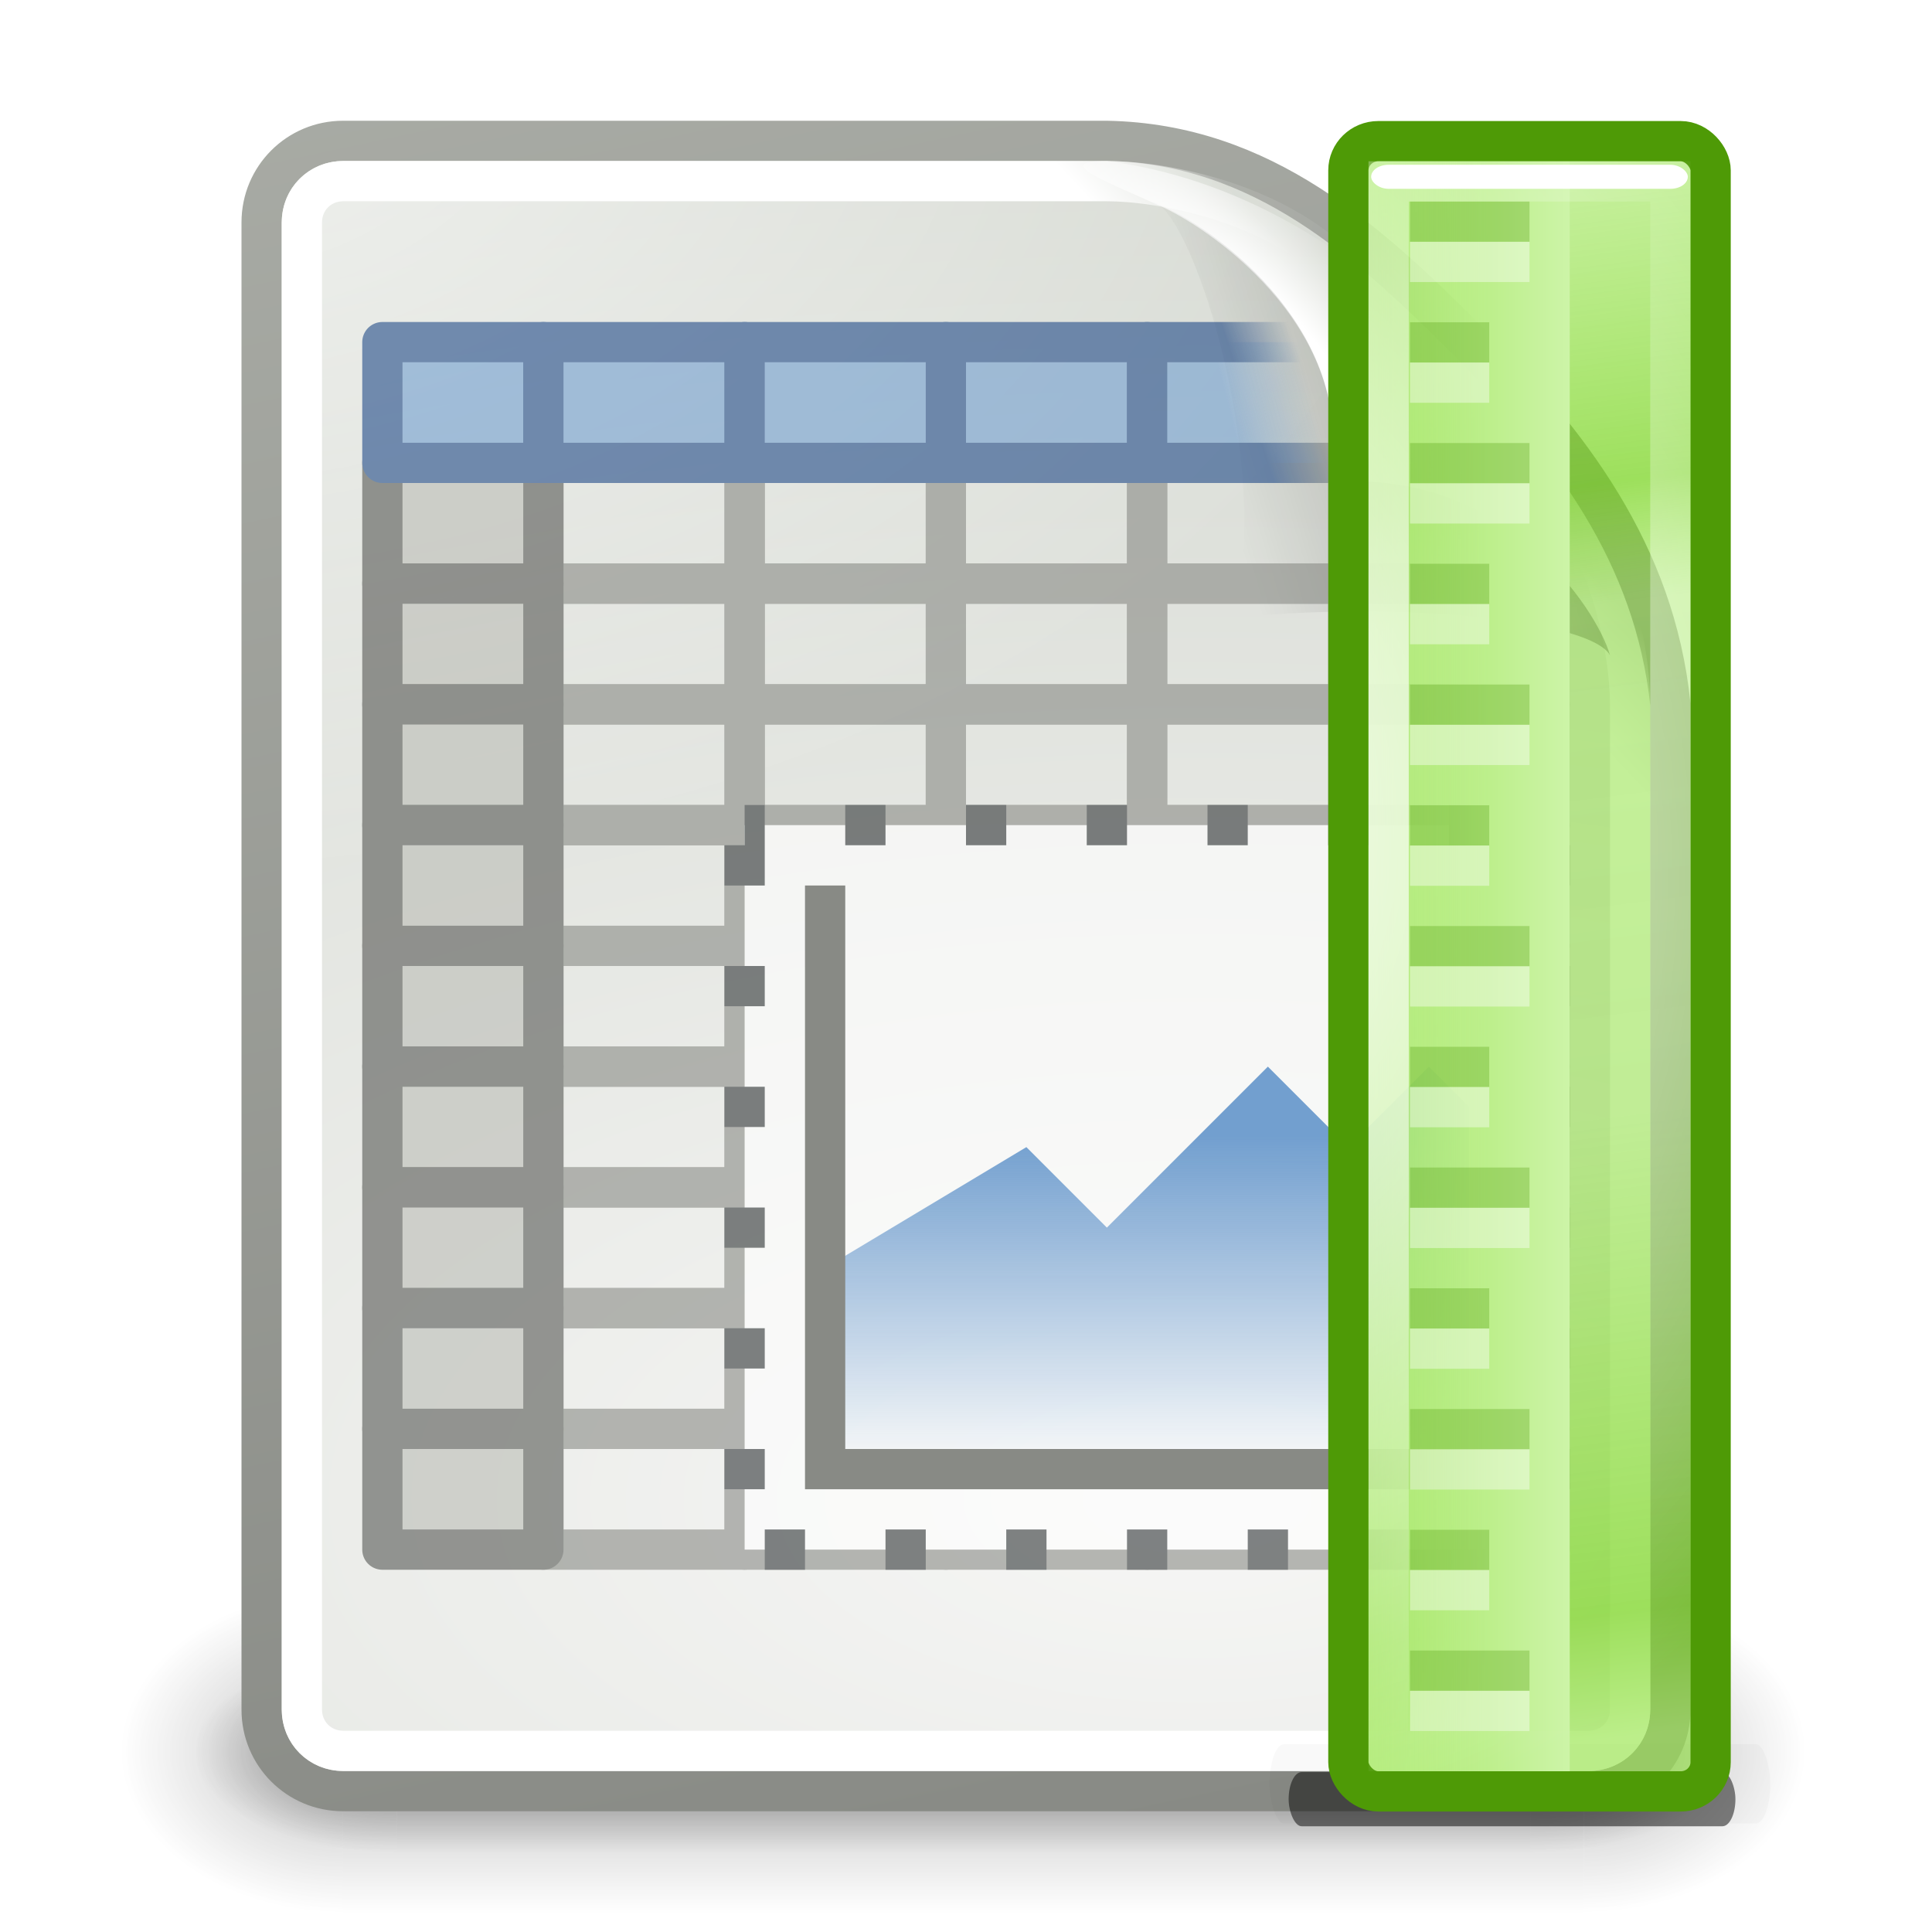 <?xml version="1.0" encoding="UTF-8" standalone="no"?>
<!-- Created with Inkscape (http://www.inkscape.org/) -->
<svg
   xmlns:dc="http://purl.org/dc/elements/1.1/"
   xmlns:cc="http://creativecommons.org/ns#"
   xmlns:rdf="http://www.w3.org/1999/02/22-rdf-syntax-ns#"
   xmlns:svg="http://www.w3.org/2000/svg"
   xmlns="http://www.w3.org/2000/svg"
   xmlns:xlink="http://www.w3.org/1999/xlink"
   xmlns:sodipodi="http://sodipodi.sourceforge.net/DTD/sodipodi-0.dtd"
   xmlns:inkscape="http://www.inkscape.org/namespaces/inkscape"
   inkscape:export-ydpi="240.00000"
   inkscape:export-xdpi="240.00000"
   inkscape:export-filename="/home/jimmac/gfx/novell/pdes/trunk/docs/BIGmime-text.png"
   sodipodi:docname="x-office-spreadsheet-template.svg"
   sodipodi:docbase="/home/dobey/Projects/gnome-icon-theme/scalable/mimetypes"
   inkscape:version="0.46"
   sodipodi:version="0.32"
   id="svg249"
   height="48px"
   width="48px"
   inkscape:output_extension="org.inkscape.output.svg.inkscape">
  <defs
     id="defs3">
    <linearGradient
       inkscape:collect="always"
       id="linearGradient16974-5-1">
      <stop
         style="stop-color:#ffffff;stop-opacity:1;"
         offset="0"
         id="stop16976-6-1" />
      <stop
         style="stop-color:#ffffff;stop-opacity:0;"
         offset="1"
         id="stop16978-2-2" />
    </linearGradient>
    <radialGradient
       inkscape:collect="always"
       xlink:href="#linearGradient16974-5-1"
       id="radialGradient13387-0-4"
       gradientUnits="userSpaceOnUse"
       gradientTransform="matrix(5.088,-1.363,1.692,6.316,-5817.306,-2040.15)"
       cx="1141.059"
       cy="675.786"
       fx="1141.059"
       fy="675.786"
       r="4" />
    <linearGradient
       id="linearGradient7951-2-7">
      <stop
         id="stop7953-4-8"
         offset="0"
         style="stop-color:#cdf4a8;stop-opacity:1" />
      <stop
         style="stop-color:#bdef8c;stop-opacity:1"
         offset="0.145"
         id="stop7955-5-3" />
      <stop
         id="stop7957-9-1"
         offset="1"
         style="stop-color:#8ae234;stop-opacity:0" />
    </linearGradient>
    <linearGradient
       inkscape:collect="always"
       xlink:href="#linearGradient7951-2-7"
       id="linearGradient13385-3-4"
       gradientUnits="userSpaceOnUse"
       gradientTransform="matrix(0.25,0,0,0.179,880.998,483.429)"
       x1="1048.056"
       y1="1075.5"
       x2="993.558"
       y2="1075.5" />
    <linearGradient
       id="linearGradient14265-9-6">
      <stop
         style="stop-color:#8ae234;stop-opacity:0.622"
         offset="0"
         id="stop14267-6-3" />
      <stop
         id="stop14273-3-7"
         offset="0.227"
         style="stop-color:#73d216;stop-opacity:1;" />
      <stop
         style="stop-color:#8ae234;stop-opacity:0.713"
         offset="0.301"
         id="stop14275-2-1" />
      <stop
         id="stop15437-4-6"
         offset="0.613"
         style="stop-color:#7eda25;stop-opacity:0.687" />
      <stop
         id="stop14277-9-6"
         offset="0.922"
         style="stop-color:#73d216;stop-opacity:1;" />
      <stop
         style="stop-color:#a0e859;stop-opacity:1"
         offset="1"
         id="stop14269-5-8" />
    </linearGradient>
    <linearGradient
       inkscape:collect="always"
       xlink:href="#linearGradient14265-9-6"
       id="linearGradient13383-9-2"
       gradientUnits="userSpaceOnUse"
       gradientTransform="matrix(0.188,0,0,0.183,944.75,537.161)"
       x1="1031.5"
       y1="652"
       x2="1059.5"
       y2="869.165" />
    <filter
       inkscape:collect="always"
       id="filter17806-5-7"
       x="-0.066"
       width="1.132"
       y="-0.66"
       height="2.32">
      <feGaussianBlur
         inkscape:collect="always"
         stdDeviation="0.275"
         id="feGaussianBlur17808-2-0" />
    </filter>
    <filter
       inkscape:collect="always"
       id="filter17868-7-8"
       x="-0.109"
       width="1.219"
       y="-1.093"
       height="3.186">
      <feGaussianBlur
         inkscape:collect="always"
         stdDeviation="0.455"
         id="feGaussianBlur17870-8-1" />
    </filter>
    <inkscape:perspective
       sodipodi:type="inkscape:persp3d"
       inkscape:vp_x="0 : 24 : 1"
       inkscape:vp_y="0 : 1000 : 0"
       inkscape:vp_z="48 : 24 : 1"
       inkscape:persp3d-origin="24 : 16 : 1"
       id="perspective146" />
    <linearGradient
       inkscape:collect="always"
       id="linearGradient5635">
      <stop
         style="stop-color:#729fcf;stop-opacity:1;"
         offset="0"
         id="stop5637" />
      <stop
         style="stop-color:#729fcf;stop-opacity:0;"
         offset="1"
         id="stop5639" />
    </linearGradient>
    <linearGradient
       inkscape:collect="always"
       xlink:href="#linearGradient5635"
       id="linearGradient5641"
       x1="79.5"
       y1="388.23"
       x2="79.5"
       y2="396.503"
       gradientUnits="userSpaceOnUse" />
    <linearGradient
       id="linearGradient5659">
      <stop
         style="stop-color:#ffffff;stop-opacity:1;"
         offset="0"
         id="stop5661" />
      <stop
         style="stop-color:#ffffff;stop-opacity:1;"
         offset="1"
         id="stop5663" />
    </linearGradient>
    <linearGradient
       inkscape:collect="always"
       xlink:href="#linearGradient5659"
       id="linearGradient5665"
       x1="74.875"
       y1="389.75"
       x2="74.875"
       y2="382.375"
       gradientUnits="userSpaceOnUse" />
    <linearGradient
       id="linearGradient6333">
      <stop
         style="stop-color:#204a87;stop-opacity:1"
         offset="0"
         id="stop6335" />
      <stop
         style="stop-color:#204a87;stop-opacity:0;"
         offset="1"
         id="stop6337" />
    </linearGradient>
    <linearGradient
       inkscape:collect="always"
       xlink:href="#linearGradient6333"
       id="linearGradient5211"
       gradientUnits="userSpaceOnUse"
       gradientTransform="translate(-1,0)"
       x1="81.5"
       y1="368.5"
       x2="83"
       y2="368" />
    <linearGradient
       id="linearGradient6341">
      <stop
         style="stop-color:#729fcf;stop-opacity:1"
         offset="0"
         id="stop6343" />
      <stop
         style="stop-color:#729fcf;stop-opacity:0;"
         offset="1"
         id="stop6345" />
    </linearGradient>
    <linearGradient
       inkscape:collect="always"
       xlink:href="#linearGradient6341"
       id="linearGradient5209"
       gradientUnits="userSpaceOnUse"
       gradientTransform="translate(-1,0)"
       x1="81.5"
       y1="370"
       x2="83.5"
       y2="369.5" />
    <linearGradient
       inkscape:collect="always"
       id="linearGradient3520">
      <stop
         style="stop-color:#000000;stop-opacity:0.413"
         offset="0"
         id="stop3522" />
      <stop
         style="stop-color:#000000;stop-opacity:0;"
         offset="1"
         id="stop3524" />
    </linearGradient>
    <linearGradient
       inkscape:collect="always"
       xlink:href="#linearGradient3520"
       id="linearGradient6453"
       gradientUnits="userSpaceOnUse"
       gradientTransform="matrix(0.922,0,0,0.919,-92.447,361.326)"
       x1="-18.589"
       y1="11.053"
       x2="-28.789"
       y2="14.07" />
    <linearGradient
       id="linearGradient3671">
      <stop
         style="stop-color:#ffffff;stop-opacity:1;"
         offset="0"
         id="stop3673" />
      <stop
         id="stop3691"
         offset="0.475"
         style="stop-color:#ffffff;stop-opacity:1;" />
      <stop
         style="stop-color:#ffffff;stop-opacity:0;"
         offset="1"
         id="stop3675" />
    </linearGradient>
    <radialGradient
       inkscape:collect="always"
       xlink:href="#linearGradient3671"
       id="radialGradient6457"
       gradientUnits="userSpaceOnUse"
       gradientTransform="matrix(0.407,-0.28,0.751,1.093,-115.185,351.562)"
       cx="-26.305"
       cy="10.108"
       fx="-26.305"
       fy="10.108"
       r="7.042" />
    <linearGradient
       inkscape:collect="always"
       id="linearGradient3656">
      <stop
         style="stop-color:#ffffff;stop-opacity:1;"
         offset="0"
         id="stop3658" />
      <stop
         style="stop-color:#ffffff;stop-opacity:0;"
         offset="1"
         id="stop3660" />
    </linearGradient>
    <linearGradient
       inkscape:collect="always"
       xlink:href="#linearGradient3656"
       id="linearGradient6448"
       gradientUnits="userSpaceOnUse"
       x1="-26.754"
       y1="11.566"
       x2="-24.75"
       y2="9.688" />
    <linearGradient
       inkscape:collect="always"
       id="linearGradient3741">
      <stop
         style="stop-color:#ffffff;stop-opacity:1;"
         offset="0"
         id="stop3743" />
      <stop
         style="stop-color:#ffffff;stop-opacity:0;"
         offset="1"
         id="stop3745" />
    </linearGradient>
    <radialGradient
       inkscape:collect="always"
       xlink:href="#linearGradient3741"
       id="radialGradient6442"
       gradientUnits="userSpaceOnUse"
       gradientTransform="matrix(1.886,0,0,1.176,-3.544,-4.235)"
       cx="4"
       cy="5.3"
       fx="4"
       fy="5.3"
       r="17" />
    <linearGradient
       inkscape:collect="always"
       id="linearGradient3613">
      <stop
         style="stop-color:#888a85;stop-opacity:1"
         offset="0"
         id="stop3615" />
      <stop
         style="stop-color:#babdb6;stop-opacity:1"
         offset="1"
         id="stop3617" />
    </linearGradient>
    <linearGradient
       inkscape:collect="always"
       xlink:href="#linearGradient3613"
       id="linearGradient6464"
       gradientUnits="userSpaceOnUse"
       gradientTransform="translate(-90,360)"
       x1="-47.5"
       y1="49.021"
       x2="-62.75"
       y2="-22.502" />
    <linearGradient
       id="linearGradient3683">
      <stop
         id="stop3685"
         offset="0"
         style="stop-color:#f6f6f5;stop-opacity:1;" />
      <stop
         id="stop3689"
         offset="1"
         style="stop-color:#d3d7cf;stop-opacity:1" />
    </linearGradient>
    <radialGradient
       inkscape:collect="always"
       xlink:href="#linearGradient3683"
       id="radialGradient6462"
       gradientUnits="userSpaceOnUse"
       gradientTransform="matrix(3.996,0,0,1.935,0.621,328.833)"
       cx="-30.25"
       cy="35.357"
       fx="-30.25"
       fy="35.357"
       r="18" />
    <linearGradient
       inkscape:collect="always"
       xlink:href="#linearGradient3702"
       id="linearGradient6436"
       gradientUnits="userSpaceOnUse"
       x1="25.058"
       y1="47.028"
       x2="25.058"
       y2="39.999" />
    <radialGradient
       inkscape:collect="always"
       xlink:href="#linearGradient3688"
       id="radialGradient6434"
       gradientUnits="userSpaceOnUse"
       gradientTransform="matrix(2.004,0,0,1.4,-20.012,-104.4)"
       cx="4.993"
       cy="43.5"
       fx="4.993"
       fy="43.5"
       r="2.5" />
    <radialGradient
       inkscape:collect="always"
       xlink:href="#linearGradient3688"
       id="radialGradient6432"
       gradientUnits="userSpaceOnUse"
       gradientTransform="matrix(2.004,0,0,1.4,27.988,-17.4)"
       cx="4.993"
       cy="43.5"
       fx="4.993"
       fy="43.5"
       r="2.5" />
    <linearGradient
       inkscape:collect="always"
       xlink:href="#linearGradient3702"
       id="linearGradient6430"
       gradientUnits="userSpaceOnUse"
       x1="25.058"
       y1="47.028"
       x2="25.058"
       y2="39.999" />
    <radialGradient
       inkscape:collect="always"
       xlink:href="#linearGradient3688"
       id="radialGradient6428"
       gradientUnits="userSpaceOnUse"
       gradientTransform="matrix(2.004,0,0,1.4,-20.012,-104.4)"
       cx="4.993"
       cy="43.5"
       fx="4.993"
       fy="43.5"
       r="2.5" />
    <radialGradient
       inkscape:collect="always"
       xlink:href="#linearGradient3688"
       id="radialGradient6426"
       gradientUnits="userSpaceOnUse"
       gradientTransform="matrix(2.004,0,0,1.4,27.988,-17.4)"
       cx="4.993"
       cy="43.5"
       fx="4.993"
       fy="43.5"
       r="2.5" />
    <linearGradient
       id="linearGradient3702">
      <stop
         style="stop-color:black;stop-opacity:0;"
         offset="0"
         id="stop3704" />
      <stop
         id="stop3710"
         offset="0.5"
         style="stop-color:black;stop-opacity:1;" />
      <stop
         style="stop-color:black;stop-opacity:0;"
         offset="1"
         id="stop3706" />
    </linearGradient>
    <linearGradient
       inkscape:collect="always"
       id="linearGradient3688">
      <stop
         style="stop-color:black;stop-opacity:1;"
         offset="0"
         id="stop3690" />
      <stop
         style="stop-color:black;stop-opacity:0;"
         offset="1"
         id="stop3692" />
    </linearGradient>
  </defs>
  <sodipodi:namedview
     inkscape:window-y="117"
     inkscape:window-x="373"
     inkscape:window-height="872"
     inkscape:window-width="929"
     inkscape:document-units="px"
     inkscape:grid-bbox="true"
     showgrid="true"
     inkscape:current-layer="layer5"
     inkscape:cy="25.188334"
     inkscape:cx="16.19071"
     inkscape:zoom="16"
     inkscape:pageshadow="2"
     inkscape:pageopacity="0.0"
     borderopacity="0.255"
     bordercolor="#666666"
     pagecolor="#ffffff"
     id="base"
     inkscape:showpageshadow="false">
    <inkscape:grid
       type="xygrid"
       id="grid12190" />
  </sodipodi:namedview>
  <g
     inkscape:groupmode="layer"
     id="layer6"
     inkscape:label="Shadow" />
  <g
     style="display:inline"
     inkscape:groupmode="layer"
     inkscape:label="Base"
     id="layer1" />
  <g
     inkscape:groupmode="layer"
     id="layer5"
     inkscape:label="Text"
     style="display:inline">
    <g
       style="display:inline"
       id="g13370"
       transform="translate(150,-360)">
      <rect
         y="360"
         x="-150"
         height="48"
         width="48"
         id="rect5141"
         style="opacity:0;fill:#000000;fill-opacity:1;stroke:none;stroke-width:1;stroke-miterlimit:4;stroke-dasharray:none;display:inline" />
      <g
         transform="matrix(1.046,0,0,0.889,-151.186,365.722)"
         inkscape:label="Shadow"
         id="g5145"
         style="opacity:0.656;display:inline">
        <g
           transform="matrix(1.053,0,0,1.286,-1.263,-13.429)"
           style="opacity:0.4"
           id="g5147">
          <rect
             style="opacity:1;fill:url(#radialGradient6426);fill-opacity:1;stroke:none;stroke-width:1;stroke-linecap:round;stroke-linejoin:miter;stroke-miterlimit:4;stroke-dasharray:none;stroke-opacity:1"
             id="rect5149"
             width="5"
             height="7"
             x="38"
             y="40" />
          <rect
             style="opacity:1;fill:url(#radialGradient6428);fill-opacity:1;stroke:none;stroke-width:1;stroke-linecap:round;stroke-linejoin:miter;stroke-miterlimit:4;stroke-dasharray:none;stroke-opacity:1"
             id="rect5152"
             width="5"
             height="7"
             x="-10"
             y="-47"
             transform="scale(-1,-1)" />
          <rect
             style="opacity:1;fill:url(#linearGradient6430);fill-opacity:1;stroke:none;stroke-width:1;stroke-linecap:round;stroke-linejoin:miter;stroke-miterlimit:4;stroke-dasharray:none;stroke-opacity:1"
             id="rect5154"
             width="28"
             height="7"
             x="10"
             y="40" />
        </g>
      </g>
      <g
         transform="matrix(0.955,0,0,0.556,-148.988,379.889)"
         inkscape:label="Shadow"
         id="g5156"
         style="display:inline">
        <g
           transform="matrix(1.053,0,0,1.286,-1.263,-13.429)"
           style="opacity:0.4"
           id="g5158">
          <rect
             style="opacity:1;fill:url(#radialGradient6432);fill-opacity:1;stroke:none;stroke-width:1;stroke-linecap:round;stroke-linejoin:miter;stroke-miterlimit:4;stroke-dasharray:none;stroke-opacity:1"
             id="rect5160"
             width="5"
             height="7"
             x="38"
             y="40" />
          <rect
             style="opacity:1;fill:url(#radialGradient6434);fill-opacity:1;stroke:none;stroke-width:1;stroke-linecap:round;stroke-linejoin:miter;stroke-miterlimit:4;stroke-dasharray:none;stroke-opacity:1"
             id="rect5162"
             width="5"
             height="7"
             x="-10"
             y="-47"
             transform="scale(-1,-1)" />
          <rect
             style="opacity:1;fill:url(#linearGradient6436);fill-opacity:1;stroke:none;stroke-width:1;stroke-linecap:round;stroke-linejoin:miter;stroke-miterlimit:4;stroke-dasharray:none;stroke-opacity:1"
             id="rect5164"
             width="28"
             height="7"
             x="10"
             y="40" />
        </g>
      </g>
      <path
         sodipodi:nodetypes="ccsccccccc"
         id="path5166"
         d="M -141.476,363.5 C -141.476,363.5 -124,363.5 -122.5,363.5 C -118.623,363.573 -116,366 -113.5,368.5 C -111,371 -108.892,373.753 -108.5,377.5 C -108.5,379 -108.5,402.476 -108.5,402.476 C -108.5,403.597 -109.403,404.5 -110.524,404.5 L -141.476,404.5 C -142.597,404.5 -143.5,403.597 -143.5,402.476 L -143.5,365.524 C -143.5,364.403 -142.597,363.5 -141.476,363.5 z"
         style="fill:url(#radialGradient6462);fill-opacity:1;stroke:url(#linearGradient6464);stroke-width:1;stroke-miterlimit:4;display:inline" />
      <path
         transform="translate(-150,360)"
         d="M 8.531,4 C 7.673,4 7,4.673 7,5.531 L 7,42.469 C 7,43.327 7.673,44 8.531,44 L 39.469,44 C 40.327,44 41,43.327 41,42.469 C 41,42.469 41,19 41,17.5 C 41,16.108 40.513,13.201 38.656,11.344 C 36.656,9.344 35.656,8.344 33.656,6.344 C 31.799,4.487 28.892,4 27.5,4 C 26,4 8.531,4 8.531,4 z"
         id="path5168"
         style="opacity:0.68;fill:url(#radialGradient6442);fill-opacity:1;stroke:none;stroke-width:1;stroke-miterlimit:4;display:inline"
         inkscape:original="M 8.53125 3.5 C 7.410033 3.5 6.5 4.4100329 6.5 5.53125 L 6.5 42.46875 C 6.5 43.589967 7.4100329 44.5 8.53125 44.5 L 39.46875 44.5 C 40.589967 44.5 41.5 43.589966 41.5 42.46875 C 41.5 42.46875 41.5 19 41.5 17.5 C 41.5 16 41 13 39 11 C 37 9 36 8 34 6 C 32 4 29 3.5 27.5 3.5 C 26 3.5 8.5312499 3.5 8.53125 3.5 z "
         inkscape:radius="-0.4861359"
         sodipodi:type="inkscape:offset" />
      <path
         transform="translate(-90,360)"
         d="M -51.469,4.5 C -52.052,4.5 -52.5,4.948 -52.5,5.531 L -52.5,42.469 C -52.5,43.052 -52.052,43.5 -51.469,43.5 L -20.531,43.5 C -19.948,43.5 -19.5,43.052 -19.5,42.469 C -19.5,42.469 -19.5,19 -19.5,17.5 C -19.5,16.221 -19.98,13.395 -21.688,11.688 C -23.688,9.688 -24.688,8.688 -26.688,6.688 C -28.395,4.98 -31.221,4.5 -32.5,4.5 C -34,4.5 -51.469,4.5 -51.469,4.5 z"
         id="path5174"
         style="fill:none;fill-opacity:1;stroke:url(#linearGradient6448);stroke-width:1;stroke-miterlimit:4;display:inline"
         inkscape:original="M -51.46875 3.5 C -52.589967 3.5 -53.5 4.4100329 -53.5 5.53125 L -53.5 42.46875 C -53.5 43.589967 -52.589966 44.5 -51.46875 44.5 L -20.53125 44.5 C -19.410033 44.5 -18.5 43.589966 -18.5 42.46875 C -18.5 42.46875 -18.5 19 -18.5 17.5 C -18.5 16 -19 13 -21 11 C -23 9 -24 8 -26 6 C -28 4 -31 3.5 -32.5 3.5 C -34 3.5 -51.468749 3.5 -51.46875 3.5 z "
         inkscape:radius="-0.99436891"
         sodipodi:type="inkscape:offset" />
      <path
         sodipodi:nodetypes="ccccczc"
         id="path5170"
         d="M -122.5,364 C -123.889,364 -122.542,364.497 -121.156,365.125 C -119.77,365.753 -116.183,368.34 -117,372 C -112.677,371.569 -110.321,375.122 -110,376.281 C -109.679,377.44 -109,378.889 -109,377.5 C -108.972,373.694 -111.845,371.068 -113.844,368.844 C -115.842,366.619 -118.846,364.477 -122.5,364 z"
         style="fill:url(#radialGradient6457);fill-opacity:1;stroke:none;stroke-width:1;stroke-miterlimit:4;display:inline" />
      <path
         sodipodi:nodetypes="ccccc"
         id="path5172"
         d="M -121.399,365.014 C -120.477,365.014 -118.391,371.21 -119.313,375.344 C -115.018,374.916 -110.46,375.432 -110,376.281 C -110.321,375.122 -112.677,371.569 -117,372 C -116.135,368.125 -120.187,365.383 -121.399,365.014 z"
         style="opacity:0.879;fill:url(#linearGradient6453);fill-opacity:1;stroke:none;stroke-width:1;stroke-miterlimit:4;display:inline" />
      <g
         transform="translate(-200,-50)"
         style="opacity:0.6"
         id="g5141">
        <g
           id="g6349"
           style="opacity:1"
           transform="translate(0,50)">
          <rect
             y="371.5"
             x="78.5"
             height="3"
             width="5"
             id="rect6240"
             style="opacity:1;fill:none;fill-opacity:1;stroke:#888a85;stroke-width:1;stroke-linejoin:round;stroke-miterlimit:4;stroke-dasharray:none;stroke-opacity:1;display:inline" />
          <rect
             y="371.5"
             x="63.5"
             height="3"
             width="5"
             id="rect5184"
             style="opacity:1;fill:none;fill-opacity:1;stroke:#888a85;stroke-width:1;stroke-linejoin:round;stroke-miterlimit:4;stroke-dasharray:none;stroke-opacity:1;display:inline" />
          <rect
             y="371.5"
             x="73.5"
             height="3"
             width="5"
             id="rect5186"
             style="opacity:1;fill:none;fill-opacity:1;stroke:#888a85;stroke-width:1;stroke-linejoin:round;stroke-miterlimit:4;stroke-dasharray:none;stroke-opacity:1;display:inline" />
          <rect
             y="374.5"
             x="78.5"
             height="3"
             width="5"
             id="rect6242"
             style="opacity:1;fill:none;fill-opacity:1;stroke:#888a85;stroke-width:1;stroke-linejoin:round;stroke-miterlimit:4;stroke-dasharray:none;stroke-opacity:1;display:inline" />
          <rect
             y="371.5"
             x="68.5"
             height="3"
             width="5"
             id="rect5188"
             style="opacity:1;fill:none;fill-opacity:1;stroke:#888a85;stroke-width:1;stroke-linejoin:round;stroke-miterlimit:4;stroke-dasharray:none;stroke-opacity:1;display:inline" />
          <rect
             y="374.5"
             x="63.5"
             height="3"
             width="5"
             id="rect5192"
             style="opacity:1;fill:none;fill-opacity:1;stroke:#888a85;stroke-width:1;stroke-linejoin:round;stroke-miterlimit:4;stroke-dasharray:none;stroke-opacity:1;display:inline" />
          <rect
             y="371.5"
             x="59.5"
             height="3"
             width="4"
             id="rect5182"
             style="opacity:1;fill:#babdb6;fill-opacity:1;stroke:#555753;stroke-width:1;stroke-linejoin:round;stroke-miterlimit:4;stroke-dasharray:none;stroke-opacity:1;display:inline" />
          <rect
             y="374.5"
             x="73.5"
             height="3"
             width="5"
             id="rect5194"
             style="opacity:1;fill:none;fill-opacity:1;stroke:#888a85;stroke-width:1;stroke-linejoin:round;stroke-miterlimit:4;stroke-dasharray:none;stroke-opacity:1;display:inline" />
          <rect
             y="374.5"
             x="68.5"
             height="3"
             width="5"
             id="rect5196"
             style="opacity:1;fill:none;fill-opacity:1;stroke:#888a85;stroke-width:1;stroke-linejoin:round;stroke-miterlimit:4;stroke-dasharray:none;stroke-opacity:1;display:inline" />
          <rect
             y="377.5"
             x="63.5"
             height="3"
             width="5"
             id="rect5200"
             style="opacity:1;fill:none;fill-opacity:1;stroke:#888a85;stroke-width:1;stroke-linejoin:round;stroke-miterlimit:4;stroke-dasharray:none;stroke-opacity:1;display:inline" />
          <rect
             y="374.5"
             x="59.5"
             height="3"
             width="4"
             id="rect5190"
             style="opacity:1;fill:#babdb6;fill-opacity:1;stroke:#555753;stroke-width:1;stroke-linejoin:round;stroke-miterlimit:4;stroke-dasharray:none;stroke-opacity:1;display:inline" />
          <rect
             y="377.5"
             x="73.5"
             height="3"
             width="5"
             id="rect5202"
             style="opacity:1;fill:none;fill-opacity:1;stroke:#888a85;stroke-width:1;stroke-linejoin:round;stroke-miterlimit:4;stroke-dasharray:none;stroke-opacity:1;display:inline" />
          <rect
             y="380.5"
             x="63.5"
             height="3"
             width="5"
             id="rect6258"
             style="opacity:1;fill:none;fill-opacity:1;stroke:#888a85;stroke-width:1;stroke-linejoin:round;stroke-miterlimit:4;stroke-dasharray:none;stroke-opacity:1;display:inline" />
          <rect
             y="377.5"
             x="68.5"
             height="3"
             width="5"
             id="rect5204"
             style="opacity:1;fill:none;fill-opacity:1;stroke:#888a85;stroke-width:1;stroke-linejoin:round;stroke-miterlimit:4;stroke-dasharray:none;stroke-opacity:1;display:inline" />
          <rect
             y="368.5"
             x="59.5"
             height="3"
             width="4"
             id="rect5208"
             style="opacity:1;fill:#729fcf;fill-opacity:1;stroke:#204a87;stroke-width:1;stroke-linejoin:round;stroke-miterlimit:4;stroke-dasharray:none;stroke-opacity:1;display:inline" />
          <rect
             y="377.5"
             x="59.5"
             height="3"
             width="4"
             id="rect5198"
             style="opacity:1;fill:#babdb6;fill-opacity:1;stroke:#555753;stroke-width:1;stroke-linejoin:round;stroke-miterlimit:4;stroke-dasharray:none;stroke-opacity:1;display:inline" />
          <rect
             y="368.5"
             x="63.5"
             height="3"
             width="5"
             id="rect5210"
             style="opacity:1;fill:#729fcf;fill-opacity:1;stroke:#204a87;stroke-width:1;stroke-linejoin:round;stroke-miterlimit:4;stroke-dasharray:none;stroke-opacity:1;display:inline" />
          <rect
             y="368.5"
             x="73.5"
             height="3"
             width="5"
             id="rect5212"
             style="opacity:1;fill:#729fcf;fill-opacity:1;stroke:#204a87;stroke-width:1;stroke-linejoin:round;stroke-miterlimit:4;stroke-dasharray:none;stroke-opacity:1;display:inline" />
          <rect
             y="368.5"
             x="68.5"
             height="3"
             width="5"
             id="rect5214"
             style="opacity:1;fill:#729fcf;fill-opacity:1;stroke:#204a87;stroke-width:1;stroke-linejoin:round;stroke-miterlimit:4;stroke-dasharray:none;stroke-opacity:1;display:inline" />
          <rect
             y="377.5"
             x="78.5"
             height="3"
             width="5"
             id="rect6244"
             style="opacity:1;fill:none;fill-opacity:1;stroke:#888a85;stroke-width:1;stroke-linejoin:round;stroke-miterlimit:4;stroke-dasharray:none;stroke-opacity:1;display:inline" />
          <rect
             y="368.5"
             x="78.5"
             height="3"
             width="5"
             id="rect6246"
             style="opacity:1;fill:url(#linearGradient5209);fill-opacity:1;stroke:url(#linearGradient5211);stroke-width:1;stroke-linejoin:round;stroke-miterlimit:4;stroke-dasharray:none;stroke-opacity:1;display:inline" />
          <rect
             y="374.5"
             x="83.5"
             height="3"
             width="5"
             id="rect6250"
             style="opacity:1;fill:none;fill-opacity:1;stroke:#888a85;stroke-width:1;stroke-linejoin:round;stroke-miterlimit:4;stroke-dasharray:none;stroke-opacity:1;display:inline" />
          <rect
             y="377.5"
             x="83.5"
             height="3"
             width="5"
             id="rect6252"
             style="opacity:1;fill:none;fill-opacity:1;stroke:#888a85;stroke-width:1;stroke-linejoin:round;stroke-miterlimit:4;stroke-dasharray:none;stroke-opacity:1;display:inline" />
          <rect
             y="380.5"
             x="73.5"
             height="3"
             width="5"
             id="rect6260"
             style="opacity:1;fill:none;fill-opacity:1;stroke:#888a85;stroke-width:1;stroke-linejoin:round;stroke-miterlimit:4;stroke-dasharray:none;stroke-opacity:1;display:inline" />
          <rect
             y="380.5"
             x="68.5"
             height="3"
             width="5"
             id="rect6262"
             style="opacity:1;fill:none;fill-opacity:1;stroke:#888a85;stroke-width:1;stroke-linejoin:round;stroke-miterlimit:4;stroke-dasharray:none;stroke-opacity:1;display:inline" />
          <rect
             y="380.5"
             x="78.5"
             height="3"
             width="5"
             id="rect6264"
             style="opacity:1;fill:none;fill-opacity:1;stroke:#888a85;stroke-width:1;stroke-linejoin:round;stroke-miterlimit:4;stroke-dasharray:none;stroke-opacity:1;display:inline" />
          <rect
             y="380.5"
             x="83.5"
             height="3"
             width="5"
             id="rect6266"
             style="opacity:1;fill:none;fill-opacity:1;stroke:#888a85;stroke-width:1;stroke-linejoin:round;stroke-miterlimit:4;stroke-dasharray:none;stroke-opacity:1;display:inline" />
          <rect
             y="383.5"
             x="63.5"
             height="3"
             width="5"
             id="rect6270"
             style="opacity:1;fill:none;fill-opacity:1;stroke:#888a85;stroke-width:1;stroke-linejoin:round;stroke-miterlimit:4;stroke-dasharray:none;stroke-opacity:1;display:inline" />
          <rect
             y="380.5"
             x="59.5"
             height="3"
             width="4"
             id="rect6256"
             style="opacity:1;fill:#babdb6;fill-opacity:1;stroke:#555753;stroke-width:1;stroke-linejoin:round;stroke-miterlimit:4;stroke-dasharray:none;stroke-opacity:1;display:inline" />
          <rect
             y="383.5"
             x="73.5"
             height="3"
             width="5"
             id="rect6272"
             style="opacity:1;fill:none;fill-opacity:1;stroke:#888a85;stroke-width:1;stroke-linejoin:round;stroke-miterlimit:4;stroke-dasharray:none;stroke-opacity:1;display:inline" />
          <rect
             y="383.5"
             x="68.5"
             height="3"
             width="5"
             id="rect6274"
             style="opacity:1;fill:none;fill-opacity:1;stroke:#888a85;stroke-width:1;stroke-linejoin:round;stroke-miterlimit:4;stroke-dasharray:none;stroke-opacity:1;display:inline" />
          <rect
             y="383.5"
             x="78.5"
             height="3"
             width="5"
             id="rect6276"
             style="opacity:1;fill:none;fill-opacity:1;stroke:#888a85;stroke-width:1;stroke-linejoin:round;stroke-miterlimit:4;stroke-dasharray:none;stroke-opacity:1;display:inline" />
          <rect
             y="383.5"
             x="83.5"
             height="3"
             width="5"
             id="rect6278"
             style="opacity:1;fill:none;fill-opacity:1;stroke:#888a85;stroke-width:1;stroke-linejoin:round;stroke-miterlimit:4;stroke-dasharray:none;stroke-opacity:1;display:inline" />
          <rect
             y="386.5"
             x="63.5"
             height="3"
             width="5"
             id="rect6282"
             style="opacity:1;fill:none;fill-opacity:1;stroke:#888a85;stroke-width:1;stroke-linejoin:round;stroke-miterlimit:4;stroke-dasharray:none;stroke-opacity:1;display:inline" />
          <rect
             y="383.5"
             x="59.5"
             height="3"
             width="4"
             id="rect6268"
             style="opacity:1;fill:#babdb6;fill-opacity:1;stroke:#555753;stroke-width:1;stroke-linejoin:round;stroke-miterlimit:4;stroke-dasharray:none;stroke-opacity:1;display:inline" />
          <rect
             y="386.5"
             x="73.5"
             height="3"
             width="5"
             id="rect6284"
             style="opacity:1;fill:none;fill-opacity:1;stroke:#888a85;stroke-width:1;stroke-linejoin:round;stroke-miterlimit:4;stroke-dasharray:none;stroke-opacity:1;display:inline" />
          <rect
             y="386.5"
             x="68.5"
             height="3"
             width="5"
             id="rect6286"
             style="opacity:1;fill:none;fill-opacity:1;stroke:#888a85;stroke-width:1;stroke-linejoin:round;stroke-miterlimit:4;stroke-dasharray:none;stroke-opacity:1;display:inline" />
          <rect
             y="386.5"
             x="78.5"
             height="3"
             width="5"
             id="rect6288"
             style="opacity:1;fill:none;fill-opacity:1;stroke:#888a85;stroke-width:1;stroke-linejoin:round;stroke-miterlimit:4;stroke-dasharray:none;stroke-opacity:1;display:inline" />
          <rect
             y="386.5"
             x="83.5"
             height="3"
             width="5"
             id="rect6290"
             style="opacity:1;fill:none;fill-opacity:1;stroke:#888a85;stroke-width:1;stroke-linejoin:round;stroke-miterlimit:4;stroke-dasharray:none;stroke-opacity:1;display:inline" />
          <rect
             y="389.5"
             x="63.5"
             height="3"
             width="5"
             id="rect6294"
             style="opacity:1;fill:none;fill-opacity:1;stroke:#888a85;stroke-width:1;stroke-linejoin:round;stroke-miterlimit:4;stroke-dasharray:none;stroke-opacity:1;display:inline" />
          <rect
             y="386.5"
             x="59.5"
             height="3"
             width="4"
             id="rect6280"
             style="opacity:1;fill:#babdb6;fill-opacity:1;stroke:#555753;stroke-width:1;stroke-linejoin:round;stroke-miterlimit:4;stroke-dasharray:none;stroke-opacity:1;display:inline" />
          <rect
             y="389.5"
             x="73.5"
             height="3"
             width="5"
             id="rect6296"
             style="opacity:1;fill:none;fill-opacity:1;stroke:#888a85;stroke-width:1;stroke-linejoin:round;stroke-miterlimit:4;stroke-dasharray:none;stroke-opacity:1;display:inline" />
          <rect
             y="389.5"
             x="68.5"
             height="3"
             width="5"
             id="rect6298"
             style="opacity:1;fill:none;fill-opacity:1;stroke:#888a85;stroke-width:1;stroke-linejoin:round;stroke-miterlimit:4;stroke-dasharray:none;stroke-opacity:1;display:inline" />
          <rect
             y="389.5"
             x="78.5"
             height="3"
             width="5"
             id="rect6300"
             style="opacity:1;fill:none;fill-opacity:1;stroke:#888a85;stroke-width:1;stroke-linejoin:round;stroke-miterlimit:4;stroke-dasharray:none;stroke-opacity:1;display:inline" />
          <rect
             y="389.5"
             x="83.5"
             height="3"
             width="5"
             id="rect6302"
             style="opacity:1;fill:none;fill-opacity:1;stroke:#888a85;stroke-width:1;stroke-linejoin:round;stroke-miterlimit:4;stroke-dasharray:none;stroke-opacity:1;display:inline" />
          <rect
             y="392.5"
             x="63.5"
             height="3"
             width="5"
             id="rect6306"
             style="opacity:1;fill:none;fill-opacity:1;stroke:#888a85;stroke-width:1;stroke-linejoin:round;stroke-miterlimit:4;stroke-dasharray:none;stroke-opacity:1;display:inline" />
          <rect
             y="389.5"
             x="59.5"
             height="3"
             width="4"
             id="rect6292"
             style="opacity:1;fill:#babdb6;fill-opacity:1;stroke:#555753;stroke-width:1;stroke-linejoin:round;stroke-miterlimit:4;stroke-dasharray:none;stroke-opacity:1;display:inline" />
          <rect
             y="392.5"
             x="73.5"
             height="3"
             width="5"
             id="rect6308"
             style="opacity:1;fill:none;fill-opacity:1;stroke:#888a85;stroke-width:1;stroke-linejoin:round;stroke-miterlimit:4;stroke-dasharray:none;stroke-opacity:1;display:inline" />
          <rect
             y="392.5"
             x="68.5"
             height="3"
             width="5"
             id="rect6310"
             style="opacity:1;fill:none;fill-opacity:1;stroke:#888a85;stroke-width:1;stroke-linejoin:round;stroke-miterlimit:4;stroke-dasharray:none;stroke-opacity:1;display:inline" />
          <rect
             y="392.5"
             x="78.5"
             height="3"
             width="5"
             id="rect6312"
             style="opacity:1;fill:none;fill-opacity:1;stroke:#888a85;stroke-width:1;stroke-linejoin:round;stroke-miterlimit:4;stroke-dasharray:none;stroke-opacity:1;display:inline" />
          <rect
             y="392.5"
             x="83.5"
             height="3"
             width="5"
             id="rect6314"
             style="opacity:1;fill:none;fill-opacity:1;stroke:#888a85;stroke-width:1;stroke-linejoin:round;stroke-miterlimit:4;stroke-dasharray:none;stroke-opacity:1;display:inline" />
          <rect
             y="395.5"
             x="63.5"
             height="3"
             width="5"
             id="rect6320"
             style="opacity:1;fill:none;fill-opacity:1;stroke:#888a85;stroke-width:1;stroke-linejoin:round;stroke-miterlimit:4;stroke-dasharray:none;stroke-opacity:1;display:inline" />
          <rect
             y="392.5"
             x="59.5"
             height="3"
             width="4"
             id="rect6304"
             style="opacity:1;fill:#babdb6;fill-opacity:1;stroke:#555753;stroke-width:1;stroke-linejoin:round;stroke-miterlimit:4;stroke-dasharray:none;stroke-opacity:1;display:inline" />
          <rect
             y="395.5"
             x="59.5"
             height="3"
             width="4"
             id="rect6316"
             style="opacity:1;fill:#babdb6;fill-opacity:1;stroke:#555753;stroke-width:1;stroke-linejoin:round;stroke-miterlimit:4;stroke-dasharray:none;stroke-opacity:1;display:inline" />
          <rect
             y="395.5"
             x="73.5"
             height="3"
             width="5"
             id="rect6322"
             style="opacity:1;fill:none;fill-opacity:1;stroke:#888a85;stroke-width:1;stroke-linejoin:round;stroke-miterlimit:4;stroke-dasharray:none;stroke-opacity:1;display:inline" />
          <rect
             y="395.5"
             x="68.5"
             height="3"
             width="5"
             id="rect6324"
             style="opacity:1;fill:none;fill-opacity:1;stroke:#888a85;stroke-width:1;stroke-linejoin:round;stroke-miterlimit:4;stroke-dasharray:none;stroke-opacity:1;display:inline" />
          <rect
             y="395.5"
             x="78.5"
             height="3"
             width="5"
             id="rect6329"
             style="opacity:1;fill:none;fill-opacity:1;stroke:#888a85;stroke-width:1;stroke-linejoin:round;stroke-miterlimit:4;stroke-dasharray:none;stroke-opacity:1;display:inline" />
          <rect
             y="395.5"
             x="83.5"
             height="3"
             width="5"
             id="rect6331"
             style="opacity:1;fill:none;fill-opacity:1;stroke:#888a85;stroke-width:1;stroke-linejoin:round;stroke-miterlimit:4;stroke-dasharray:none;stroke-opacity:1;display:inline" />
        </g>
        <g
           id="g5133"
           transform="translate(0,50)">
          <rect
             y="380.5"
             x="68.5"
             height="18"
             width="20"
             id="rect4351"
             style="opacity:1;fill:url(#linearGradient5665);fill-opacity:1;stroke:#2e3436;stroke-width:1;stroke-linecap:butt;stroke-linejoin:round;stroke-miterlimit:4;stroke-dasharray:1, 2;stroke-dashoffset:0.5;stroke-opacity:1" />
        </g>
      </g>
      <g
         transform="translate(-200,0)"
         style="opacity:1"
         id="g5652">
        <path
           sodipodi:nodetypes="cccccccccc"
           style="fill:url(#linearGradient5641);fill-opacity:1;fill-rule:evenodd;stroke:none;stroke-width:1px;stroke-linecap:round;stroke-linejoin:round;stroke-opacity:1;display:inline"
           d="M 70.5,391.5 L 75.5,388.5 L 77.5,390.5 L 81.5,386.5 L 83.5,388.5 L 85.5,386.5 L 86.5,387.5 L 86.5,396.5 L 70.5,396.5 L 70.5,391.5"
           id="path5633" />
        <g
           id="g5569"
           style="opacity:1">
          <path
             id="path5123"
             d="M 70.5,382.5 L 70.5,396.5 L 86.5,396.5"
             style="opacity:1;fill:none;fill-rule:evenodd;stroke:#888a85;stroke-width:1px;stroke-linecap:square;stroke-linejoin:miter;stroke-opacity:1;display:inline" />
        </g>
      </g>
    </g>
    <g
       style="display:inline;enable-background:new"
       id="g17894"
       transform="translate(-1104,-652.993)">
      <g
         transform="translate(-80,0)"
         style="opacity:0.5"
         id="g17872">
        <rect
           style="opacity:0.204;fill:#000000;fill-opacity:1;stroke:none;display:inline;filter:url(#filter17868-7-8)"
           id="rect17810"
           width="10"
           height="1"
           x="1217"
           y="697"
           rx="0.292"
           ry="1"
           transform="matrix(1.244,0,0,1.972,-298.405,-678.16)" />
        <rect
           style="fill:#000000;fill-opacity:1;stroke:none;filter:url(#filter17806-5-7)"
           id="rect17796"
           width="10"
           height="1"
           x="1217"
           y="697"
           rx="0.292"
           ry="1"
           transform="matrix(1.11,0,0,1.346,-134.854,-241.142)" />
      </g>
      <g
         id="g16982">
        <rect
           style="opacity:0.7;fill:url(#linearGradient13383-9-2);fill-opacity:1;stroke:none"
           id="rect16639"
           width="9"
           height="41"
           x="1137.5"
           y="656.5"
           rx="0.744"
           ry="0.726" />
        <rect
           style="fill:url(#linearGradient13385-3-4);fill-opacity:1;stroke:none;display:inline"
           id="rect16641"
           width="5"
           height="40"
           x="1138"
           y="657"
           rx="0"
           ry="0"
           clip-path="none"
           mask="none" />
        <rect
           style="fill:none;stroke:#4e9a06;stroke-width:1;stroke-linecap:square;stroke-linejoin:miter;stroke-miterlimit:4;stroke-dasharray:none;stroke-opacity:1;display:inline"
           id="rect16899"
           width="9"
           height="41"
           x="1137.5"
           y="656.5"
           rx="0.744"
           ry="0.726" />
        <g
           id="g16929"
           transform="translate(0,-1)"
           style="opacity:0.3">
          <rect
             ry="0"
             rx="0"
             y="659"
             x="1139.031"
             height="1"
             width="2.969"
             id="rect16903"
             style="fill:#4e9a06;fill-opacity:1;stroke:none" />
          <rect
             ry="0"
             rx="0"
             y="662"
             x="1139.031"
             height="1"
             width="1.969"
             id="rect16905"
             style="fill:#4e9a06;fill-opacity:1;stroke:none;display:inline" />
          <rect
             ry="0"
             rx="0"
             y="665"
             x="1139.031"
             height="1"
             width="2.969"
             id="rect16907"
             style="fill:#4e9a06;fill-opacity:1;stroke:none;display:inline" />
          <rect
             ry="0"
             rx="0"
             y="668"
             x="1139.031"
             height="1"
             width="1.969"
             id="rect16909"
             style="fill:#4e9a06;fill-opacity:1;stroke:none;display:inline" />
          <rect
             ry="0"
             rx="0"
             y="671"
             x="1139.031"
             height="1"
             width="2.969"
             id="rect16911"
             style="fill:#4e9a06;fill-opacity:1;stroke:none;display:inline" />
          <rect
             ry="0"
             rx="0"
             y="674"
             x="1139.031"
             height="1"
             width="1.969"
             id="rect16913"
             style="fill:#4e9a06;fill-opacity:1;stroke:none;display:inline" />
          <rect
             ry="0"
             rx="0"
             y="677"
             x="1139.031"
             height="1"
             width="2.969"
             id="rect16915"
             style="fill:#4e9a06;fill-opacity:1;stroke:none;display:inline" />
          <rect
             ry="0"
             rx="0"
             y="680"
             x="1139.031"
             height="1"
             width="1.969"
             id="rect16917"
             style="fill:#4e9a06;fill-opacity:1;stroke:none;display:inline" />
          <rect
             ry="0"
             rx="0"
             y="683"
             x="1139.031"
             height="1"
             width="2.969"
             id="rect16919"
             style="fill:#4e9a06;fill-opacity:1;stroke:none;display:inline" />
          <rect
             ry="0"
             rx="0"
             y="686"
             x="1139.031"
             height="1"
             width="1.969"
             id="rect16921"
             style="fill:#4e9a06;fill-opacity:1;stroke:none;display:inline" />
          <rect
             ry="0"
             rx="0"
             y="689"
             x="1139.031"
             height="1"
             width="2.969"
             id="rect16923"
             style="fill:#4e9a06;fill-opacity:1;stroke:none;display:inline" />
          <rect
             ry="0"
             rx="0"
             y="692"
             x="1139.031"
             height="1"
             width="1.969"
             id="rect16925"
             style="fill:#4e9a06;fill-opacity:1;stroke:none;display:inline" />
          <rect
             ry="0"
             rx="0"
             y="695"
             x="1139.031"
             height="1"
             width="2.969"
             id="rect16927"
             style="fill:#4e9a06;fill-opacity:1;stroke:none;display:inline" />
        </g>
        <g
           style="opacity:0.4;fill:#ffffff;display:inline"
           id="g16944">
          <rect
             ry="0"
             rx="0"
             y="659"
             x="1139.031"
             height="1"
             width="2.969"
             id="rect16946"
             style="fill:#ffffff;fill-opacity:1;stroke:none" />
          <rect
             ry="0"
             rx="0"
             y="662"
             x="1139.031"
             height="1"
             width="1.969"
             id="rect16948"
             style="fill:#ffffff;fill-opacity:1;stroke:none;display:inline" />
          <rect
             ry="0"
             rx="0"
             y="665"
             x="1139.031"
             height="1"
             width="2.969"
             id="rect16950"
             style="fill:#ffffff;fill-opacity:1;stroke:none;display:inline" />
          <rect
             ry="0"
             rx="0"
             y="668"
             x="1139.031"
             height="1"
             width="1.969"
             id="rect16952"
             style="fill:#ffffff;fill-opacity:1;stroke:none;display:inline" />
          <rect
             ry="0"
             rx="0"
             y="671"
             x="1139.031"
             height="1"
             width="2.969"
             id="rect16954"
             style="fill:#ffffff;fill-opacity:1;stroke:none;display:inline" />
          <rect
             ry="0"
             rx="0"
             y="674"
             x="1139.031"
             height="1"
             width="1.969"
             id="rect16956"
             style="fill:#ffffff;fill-opacity:1;stroke:none;display:inline" />
          <rect
             ry="0"
             rx="0"
             y="677"
             x="1139.031"
             height="1"
             width="2.969"
             id="rect16958"
             style="fill:#ffffff;fill-opacity:1;stroke:none;display:inline" />
          <rect
             ry="0"
             rx="0"
             y="680"
             x="1139.031"
             height="1"
             width="1.969"
             id="rect16960"
             style="fill:#ffffff;fill-opacity:1;stroke:none;display:inline" />
          <rect
             ry="0"
             rx="0"
             y="683"
             x="1139.031"
             height="1"
             width="2.969"
             id="rect16962"
             style="fill:#ffffff;fill-opacity:1;stroke:none;display:inline" />
          <rect
             ry="0"
             rx="0"
             y="686"
             x="1139.031"
             height="1"
             width="1.969"
             id="rect16964"
             style="fill:#ffffff;fill-opacity:1;stroke:none;display:inline" />
          <rect
             ry="0"
             rx="0"
             y="689"
             x="1139.031"
             height="1"
             width="2.969"
             id="rect16966"
             style="fill:#ffffff;fill-opacity:1;stroke:none;display:inline" />
          <rect
             ry="0"
             rx="0"
             y="692"
             x="1139.031"
             height="1"
             width="1.969"
             id="rect16968"
             style="fill:#ffffff;fill-opacity:1;stroke:none;display:inline" />
          <rect
             ry="0"
             rx="0"
             y="695"
             x="1139.031"
             height="1"
             width="2.969"
             id="rect16970"
             style="fill:#ffffff;fill-opacity:1;stroke:none;display:inline" />
        </g>
        <rect
           style="fill:none;stroke:url(#radialGradient13387-0-4);stroke-width:1;stroke-linecap:square;stroke-linejoin:miter;stroke-miterlimit:4;stroke-dasharray:none;stroke-opacity:1;display:inline"
           id="rect16972"
           width="7"
           height="39"
           x="1138.5"
           y="657.5"
           rx="0"
           ry="0" />
      </g>
      <rect
         ry="0.298"
         rx="0.431"
         y="657.087"
         x="1138.066"
         height="0.597"
         width="7.867"
         id="rect17892"
         style="fill:#ffffff;fill-opacity:1;stroke:none" />
    </g>
  </g>
</svg>
